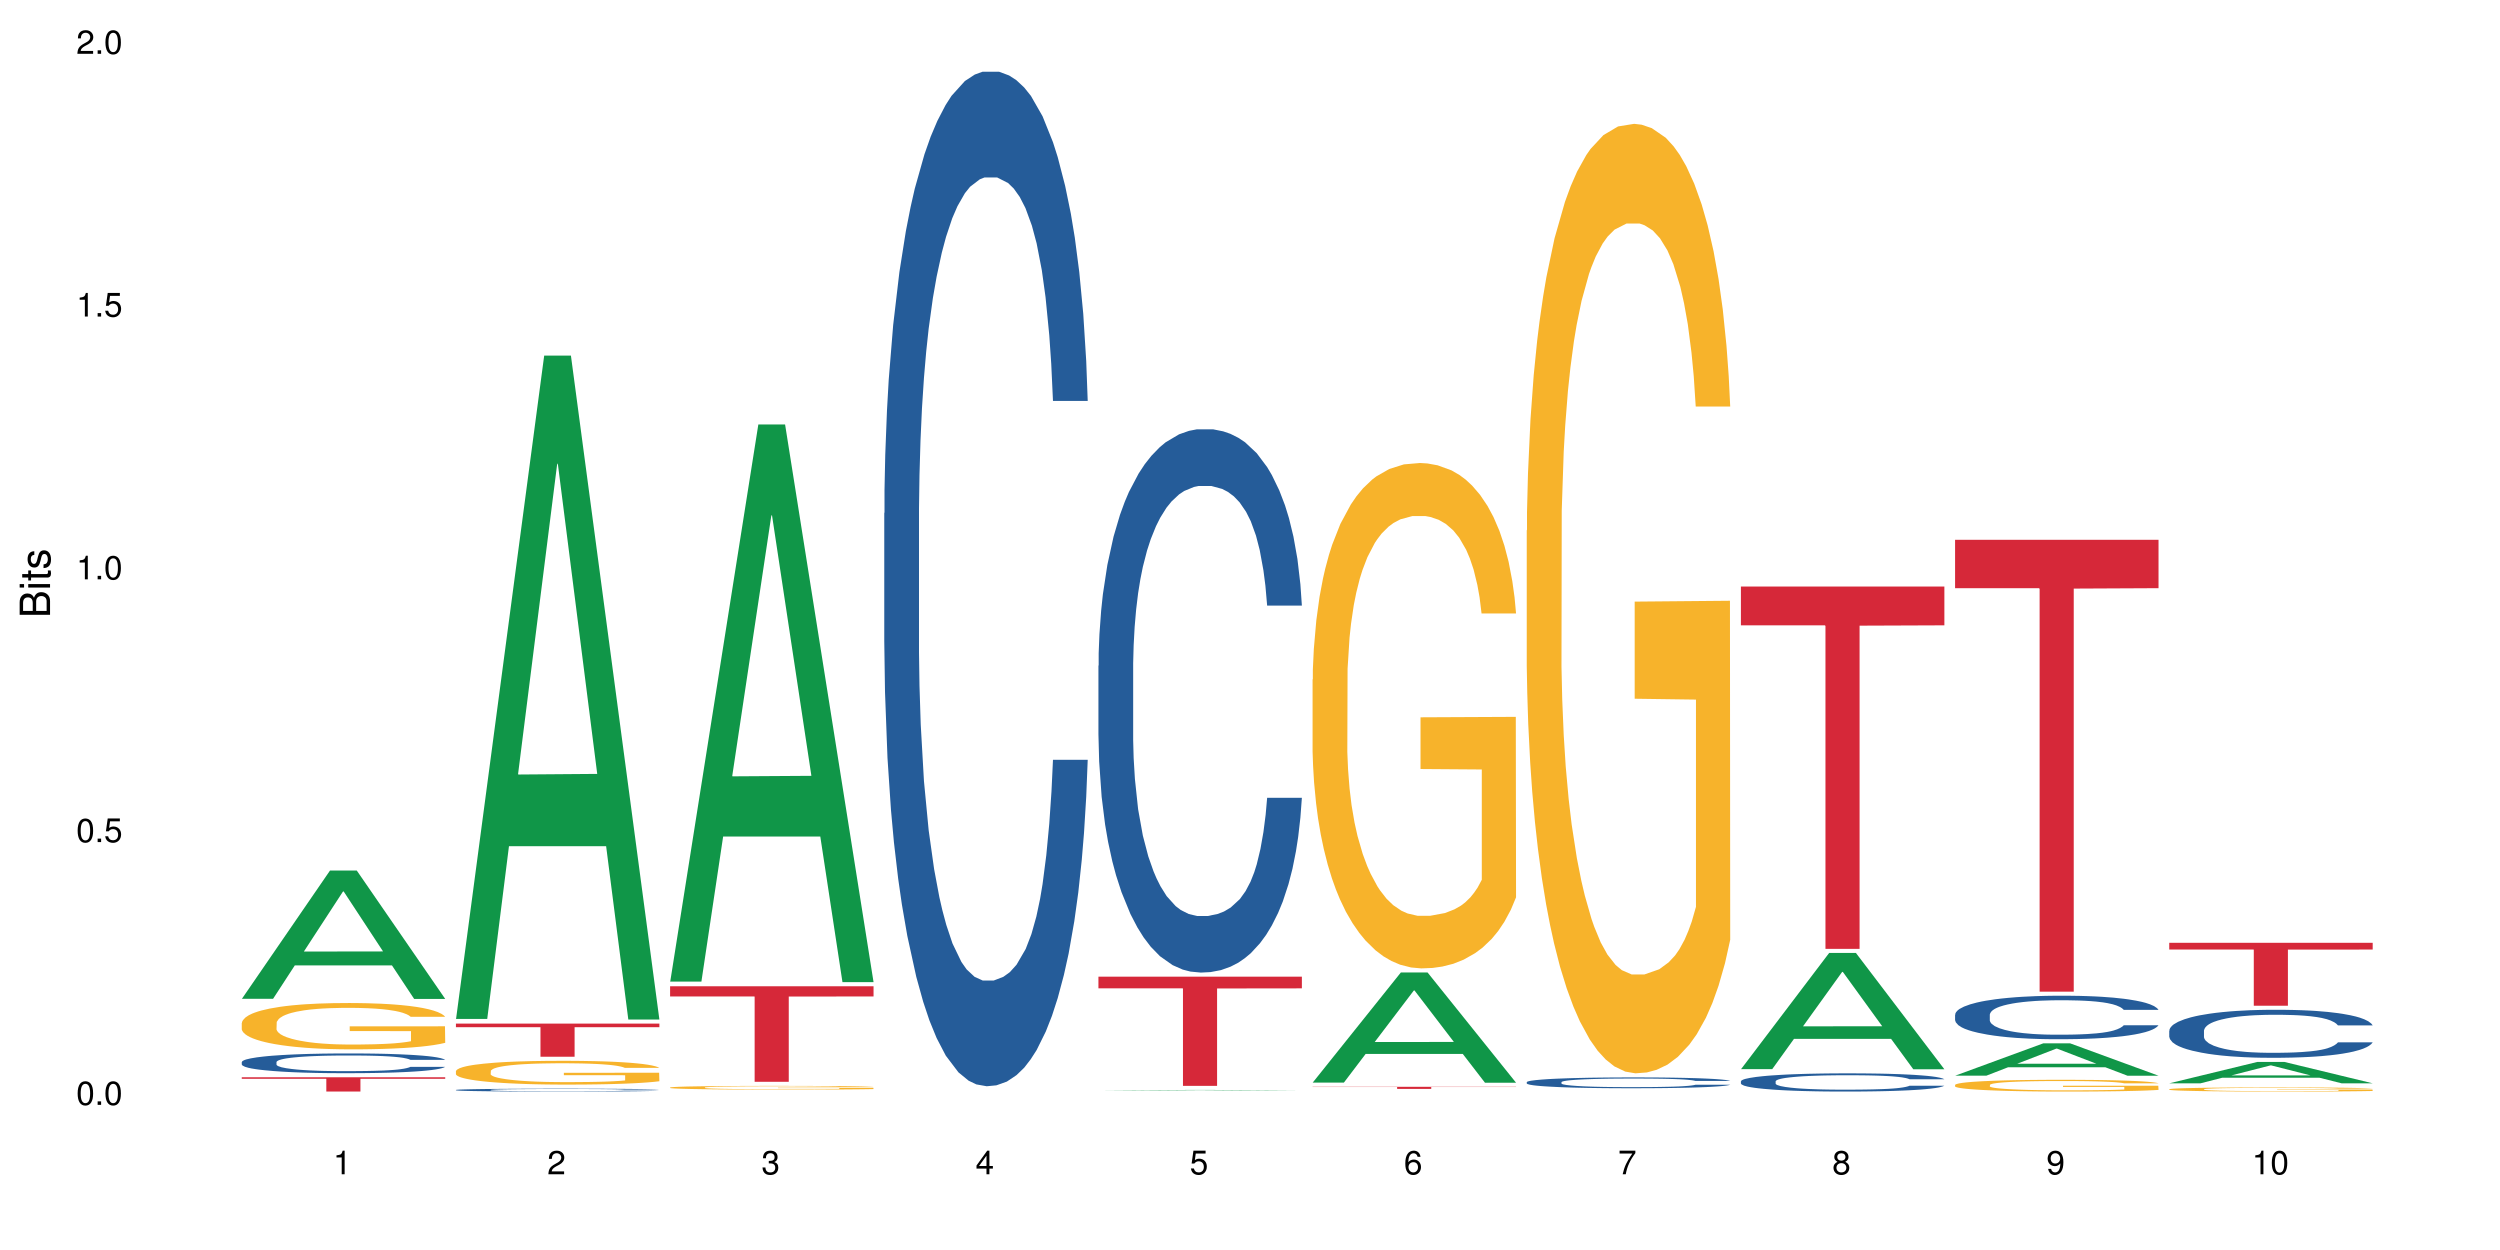 <?xml version="1.0" encoding="UTF-8"?>
<svg xmlns="http://www.w3.org/2000/svg" xmlns:xlink="http://www.w3.org/1999/xlink" width="720pt" height="360pt" viewBox="0 0 720 360" version="1.1">
<defs>
<g>
<symbol overflow="visible" id="glyph0-0">
<path style="stroke:none;" d=""/>
</symbol>
<symbol overflow="visible" id="glyph0-1">
<path style="stroke:none;" d="M 2.641 -6.797 C 2 -6.797 1.422 -6.531 1.078 -6.047 C 0.641 -5.453 0.406 -4.547 0.406 -3.297 C 0.406 -1 1.188 0.219 2.641 0.219 C 4.078 0.219 4.859 -1 4.859 -3.234 C 4.859 -4.562 4.656 -5.438 4.203 -6.047 C 3.844 -6.531 3.281 -6.797 2.641 -6.797 Z M 2.641 -6.047 C 3.547 -6.047 4 -5.125 4 -3.312 C 4 -1.375 3.562 -0.484 2.625 -0.484 C 1.734 -0.484 1.281 -1.422 1.281 -3.281 C 1.281 -5.141 1.734 -6.047 2.641 -6.047 Z M 2.641 -6.047 "/>
</symbol>
<symbol overflow="visible" id="glyph0-2">
<path style="stroke:none;" d="M 1.828 -1 L 0.828 -1 L 0.828 0 L 1.828 0 Z M 1.828 -1 "/>
</symbol>
<symbol overflow="visible" id="glyph0-3">
<path style="stroke:none;" d="M 4.562 -6.797 L 1.062 -6.797 L 0.547 -3.094 L 1.328 -3.094 C 1.719 -3.562 2.047 -3.734 2.578 -3.734 C 3.484 -3.734 4.062 -3.109 4.062 -2.094 C 4.062 -1.125 3.484 -0.531 2.578 -0.531 C 1.828 -0.531 1.375 -0.906 1.188 -1.672 L 0.328 -1.672 C 0.453 -1.109 0.547 -0.844 0.75 -0.594 C 1.125 -0.078 1.828 0.219 2.594 0.219 C 3.969 0.219 4.922 -0.781 4.922 -2.219 C 4.922 -3.562 4.031 -4.484 2.719 -4.484 C 2.25 -4.484 1.859 -4.359 1.469 -4.062 L 1.734 -5.969 L 4.562 -5.969 Z M 4.562 -6.797 "/>
</symbol>
<symbol overflow="visible" id="glyph0-4">
<path style="stroke:none;" d="M 2.484 -4.844 L 2.484 0 L 3.328 0 L 3.328 -6.797 L 2.766 -6.797 C 2.469 -5.75 2.281 -5.609 0.984 -5.453 L 0.984 -4.844 Z M 2.484 -4.844 "/>
</symbol>
<symbol overflow="visible" id="glyph0-5">
<path style="stroke:none;" d="M 4.859 -0.828 L 1.281 -0.828 C 1.359 -1.391 1.672 -1.75 2.5 -2.234 L 3.469 -2.75 C 4.406 -3.266 4.906 -3.969 4.906 -4.812 C 4.906 -5.375 4.672 -5.906 4.266 -6.266 C 3.859 -6.625 3.375 -6.797 2.719 -6.797 C 1.859 -6.797 1.219 -6.5 0.844 -5.922 C 0.609 -5.562 0.5 -5.125 0.484 -4.438 L 1.328 -4.438 C 1.359 -4.906 1.406 -5.188 1.531 -5.406 C 1.75 -5.812 2.188 -6.062 2.703 -6.062 C 3.469 -6.062 4.031 -5.516 4.031 -4.781 C 4.031 -4.25 3.719 -3.797 3.125 -3.438 L 2.234 -2.938 C 0.812 -2.141 0.406 -1.5 0.328 0 L 4.859 0 Z M 4.859 -0.828 "/>
</symbol>
<symbol overflow="visible" id="glyph0-6">
<path style="stroke:none;" d="M 2.125 -3.125 L 2.578 -3.125 C 3.516 -3.125 3.984 -2.703 3.984 -1.891 C 3.984 -1.031 3.469 -0.531 2.578 -0.531 C 1.656 -0.531 1.203 -0.984 1.156 -1.969 L 0.312 -1.969 C 0.344 -1.422 0.438 -1.078 0.609 -0.766 C 0.953 -0.109 1.625 0.219 2.547 0.219 C 3.953 0.219 4.859 -0.609 4.859 -1.906 C 4.859 -2.766 4.516 -3.25 3.703 -3.516 C 4.344 -3.766 4.656 -4.25 4.656 -4.938 C 4.656 -6.109 3.875 -6.797 2.578 -6.797 C 1.203 -6.797 0.484 -6.047 0.453 -4.609 L 1.297 -4.609 C 1.312 -5.016 1.344 -5.25 1.453 -5.453 C 1.641 -5.828 2.062 -6.062 2.594 -6.062 C 3.344 -6.062 3.797 -5.625 3.797 -4.906 C 3.797 -4.422 3.609 -4.141 3.25 -3.984 C 3.016 -3.891 2.719 -3.844 2.125 -3.844 Z M 2.125 -3.125 "/>
</symbol>
<symbol overflow="visible" id="glyph0-7">
<path style="stroke:none;" d="M 3.141 -1.625 L 3.141 0 L 3.984 0 L 3.984 -1.625 L 4.984 -1.625 L 4.984 -2.391 L 3.984 -2.391 L 3.984 -6.797 L 3.359 -6.797 L 0.266 -2.516 L 0.266 -1.625 Z M 3.141 -2.391 L 1 -2.391 L 3.141 -5.359 Z M 3.141 -2.391 "/>
</symbol>
<symbol overflow="visible" id="glyph0-8">
<path style="stroke:none;" d="M 4.781 -5.031 C 4.609 -6.141 3.891 -6.797 2.844 -6.797 C 2.094 -6.797 1.422 -6.438 1.031 -5.828 C 0.609 -5.172 0.406 -4.344 0.406 -3.094 C 0.406 -1.953 0.578 -1.234 0.984 -0.625 C 1.359 -0.078 1.953 0.219 2.703 0.219 C 3.984 0.219 4.922 -0.734 4.922 -2.078 C 4.922 -3.344 4.062 -4.234 2.844 -4.234 C 2.172 -4.234 1.641 -3.969 1.281 -3.469 C 1.281 -5.125 1.828 -6.047 2.797 -6.047 C 3.391 -6.047 3.797 -5.672 3.938 -5.031 Z M 2.734 -3.484 C 3.547 -3.484 4.062 -2.922 4.062 -2 C 4.062 -1.156 3.484 -0.531 2.703 -0.531 C 1.922 -0.531 1.328 -1.188 1.328 -2.047 C 1.328 -2.891 1.906 -3.484 2.734 -3.484 Z M 2.734 -3.484 "/>
</symbol>
<symbol overflow="visible" id="glyph0-9">
<path style="stroke:none;" d="M 4.984 -6.797 L 0.438 -6.797 L 0.438 -5.969 L 4.109 -5.969 C 2.5 -3.656 1.828 -2.234 1.328 0 L 2.219 0 C 2.594 -2.172 3.453 -4.047 4.984 -6.094 Z M 4.984 -6.797 "/>
</symbol>
<symbol overflow="visible" id="glyph0-10">
<path style="stroke:none;" d="M 3.75 -3.578 C 4.453 -4 4.688 -4.344 4.688 -4.984 C 4.688 -6.047 3.844 -6.797 2.641 -6.797 C 1.438 -6.797 0.594 -6.047 0.594 -4.984 C 0.594 -4.359 0.828 -4.016 1.516 -3.578 C 0.734 -3.203 0.359 -2.641 0.359 -1.891 C 0.359 -0.641 1.297 0.219 2.641 0.219 C 3.984 0.219 4.922 -0.641 4.922 -1.875 C 4.922 -2.641 4.531 -3.203 3.75 -3.578 Z M 2.641 -6.047 C 3.359 -6.047 3.812 -5.625 3.812 -4.969 C 3.812 -4.344 3.344 -3.922 2.641 -3.922 C 1.922 -3.922 1.453 -4.344 1.453 -4.984 C 1.453 -5.625 1.922 -6.047 2.641 -6.047 Z M 2.641 -3.203 C 3.484 -3.203 4.062 -2.672 4.062 -1.875 C 4.062 -1.062 3.484 -0.531 2.625 -0.531 C 1.797 -0.531 1.219 -1.078 1.219 -1.875 C 1.219 -2.672 1.797 -3.203 2.641 -3.203 Z M 2.641 -3.203 "/>
</symbol>
<symbol overflow="visible" id="glyph0-11">
<path style="stroke:none;" d="M 0.516 -1.547 C 0.672 -0.438 1.406 0.219 2.438 0.219 C 3.188 0.219 3.859 -0.141 4.266 -0.75 C 4.688 -1.406 4.891 -2.25 4.891 -3.484 C 4.891 -4.625 4.703 -5.359 4.312 -5.953 C 3.938 -6.5 3.344 -6.797 2.594 -6.797 C 1.297 -6.797 0.359 -5.844 0.359 -4.516 C 0.359 -3.25 1.234 -2.344 2.453 -2.344 C 3.094 -2.344 3.562 -2.578 4.016 -3.109 C 4 -1.453 3.469 -0.531 2.5 -0.531 C 1.906 -0.531 1.484 -0.906 1.359 -1.547 Z M 2.578 -6.062 C 3.375 -6.062 3.969 -5.406 3.969 -4.531 C 3.969 -3.688 3.375 -3.094 2.547 -3.094 C 1.734 -3.094 1.234 -3.672 1.234 -4.578 C 1.234 -5.438 1.797 -6.062 2.578 -6.062 Z M 2.578 -6.062 "/>
</symbol>
<symbol overflow="visible" id="glyph1-0">
<path style="stroke:none;" d=""/>
</symbol>
<symbol overflow="visible" id="glyph1-1">
<path style="stroke:none;" d="M 0 -0.953 L 0 -4.891 C 0 -5.719 -0.234 -6.344 -0.734 -6.797 C -1.188 -7.234 -1.812 -7.469 -2.5 -7.469 C -3.547 -7.469 -4.188 -7 -4.625 -5.875 C -4.984 -6.672 -5.641 -7.094 -6.531 -7.094 C -7.156 -7.094 -7.734 -6.859 -8.141 -6.391 C -8.562 -5.938 -8.75 -5.344 -8.75 -4.5 L -8.75 -0.953 Z M -4.984 -2.062 L -7.766 -2.062 L -7.766 -4.219 C -7.766 -4.844 -7.688 -5.203 -7.453 -5.5 C -7.219 -5.812 -6.859 -5.969 -6.375 -5.969 C -5.906 -5.969 -5.531 -5.812 -5.297 -5.5 C -5.062 -5.203 -4.984 -4.844 -4.984 -4.219 Z M -0.984 -2.062 L -4 -2.062 L -4 -4.781 C -4 -5.328 -3.859 -5.688 -3.578 -5.953 C -3.297 -6.219 -2.922 -6.359 -2.484 -6.359 C -2.062 -6.359 -1.688 -6.219 -1.406 -5.953 C -1.109 -5.688 -0.984 -5.328 -0.984 -4.781 Z M -0.984 -2.062 "/>
</symbol>
<symbol overflow="visible" id="glyph1-2">
<path style="stroke:none;" d="M -6.281 -1.797 L -6.281 -0.797 L 0 -0.797 L 0 -1.797 Z M -8.75 -1.797 L -8.75 -0.797 L -7.484 -0.797 L -7.484 -1.797 Z M -8.75 -1.797 "/>
</symbol>
<symbol overflow="visible" id="glyph1-3">
<path style="stroke:none;" d="M -6.281 -3.047 L -6.281 -2.016 L -8.016 -2.016 L -8.016 -1.016 L -6.281 -1.016 L -6.281 -0.172 L -5.469 -0.172 L -5.469 -1.016 L -0.719 -1.016 C -0.078 -1.016 0.281 -1.453 0.281 -2.234 C 0.281 -2.469 0.25 -2.719 0.188 -3.047 L -0.641 -3.047 C -0.609 -2.922 -0.594 -2.766 -0.594 -2.562 C -0.594 -2.141 -0.719 -2.016 -1.156 -2.016 L -5.469 -2.016 L -5.469 -3.047 Z M -6.281 -3.047 "/>
</symbol>
<symbol overflow="visible" id="glyph1-4">
<path style="stroke:none;" d="M -4.531 -5.25 C -5.766 -5.25 -6.469 -4.422 -6.469 -2.969 C -6.469 -1.516 -5.719 -0.562 -4.547 -0.562 C -3.562 -0.562 -3.094 -1.062 -2.734 -2.562 L -2.516 -3.484 C -2.344 -4.188 -2.094 -4.469 -1.625 -4.469 C -1.047 -4.469 -0.641 -3.875 -0.641 -3 C -0.641 -2.453 -0.797 -2 -1.062 -1.75 C -1.25 -1.594 -1.422 -1.531 -1.875 -1.469 L -1.875 -0.406 C -0.422 -0.453 0.281 -1.266 0.281 -2.922 C 0.281 -4.5 -0.5 -5.516 -1.719 -5.516 C -2.656 -5.516 -3.172 -4.984 -3.469 -3.734 L -3.703 -2.766 C -3.891 -1.953 -4.156 -1.609 -4.594 -1.609 C -5.172 -1.609 -5.547 -2.125 -5.547 -2.938 C -5.547 -3.75 -5.203 -4.172 -4.531 -4.203 Z M -4.531 -5.25 "/>
</symbol>
</g>
</defs>
<g id="surface87696">
<rect x="0" y="0" width="720" height="360" style="fill:rgb(100%,100%,100%);fill-opacity:1;stroke:none;"/>
<path style=" stroke:none;fill-rule:nonzero;fill:rgb(6.275%,58.824%,28.235%);fill-opacity:1;" d="M 69.629 287.656 L 69.691 287.625 L 95.047 250.711 L 102.746 250.711 L 128.223 287.691 L 119.273 287.691 L 112.887 278.039 L 84.902 278.039 L 78.645 287.656 L 69.629 287.656 L 87.598 274.047 L 110.32 274.012 L 98.988 256.754 L 98.863 256.719 L 98.738 256.824 L 87.535 274.012 L 87.598 274.047 Z M 69.629 287.656 "/>
<path style=" stroke:none;fill-rule:nonzero;fill:rgb(14.51%,36.078%,60%);fill-opacity:1;" d="M 69.629 305.867 L 69.699 305.863 L 69.699 305.738 L 69.914 305.539 L 70.414 305.289 L 70.914 305.117 L 72.203 304.812 L 73.988 304.516 L 75.848 304.289 L 77.203 304.152 L 78.418 304.047 L 81.207 303.855 L 82.992 303.758 L 84.922 303.668 L 87.281 303.582 L 88.996 303.527 L 92.852 303.445 L 95.711 303.41 L 97.926 303.395 L 102.715 303.395 L 105.574 303.414 L 107.645 303.441 L 109.93 303.48 L 111.859 303.527 L 115.219 303.645 L 118.219 303.789 L 119.578 303.871 L 121.723 304.031 L 123.367 304.188 L 124.508 304.324 L 125.797 304.516 L 126.938 304.75 L 127.797 305.016 L 128.223 305.238 L 118.219 305.238 L 117.719 305.031 L 117.148 304.871 L 116.078 304.656 L 115.004 304.504 L 113.504 304.355 L 112.148 304.258 L 110.289 304.156 L 108.645 304.094 L 106.93 304.047 L 105.285 304.016 L 102.141 303.984 L 98.5 303.984 L 97.141 303.996 L 94.355 304.039 L 92.852 304.074 L 90.711 304.148 L 89.207 304.215 L 87.422 304.32 L 86.207 304.406 L 84.707 304.543 L 83.637 304.66 L 82.422 304.832 L 81.707 304.965 L 81.062 305.109 L 80.492 305.281 L 80.062 305.461 L 79.777 305.656 L 79.633 305.84 L 79.633 306.648 L 79.777 306.836 L 80.133 307.051 L 81.062 307.371 L 82.422 307.645 L 83.992 307.863 L 85.492 308.02 L 86.352 308.094 L 87.492 308.176 L 89.281 308.281 L 91.852 308.383 L 93.352 308.426 L 95.641 308.465 L 97.996 308.488 L 101.141 308.488 L 103.93 308.465 L 105.785 308.441 L 107.715 308.398 L 110.359 308.312 L 112.004 308.227 L 113.434 308.129 L 114.504 308.031 L 115.219 307.945 L 116.293 307.785 L 117.148 307.609 L 117.793 307.426 L 118.219 307.25 L 128.223 307.25 L 127.797 307.457 L 127.152 307.66 L 126.508 307.812 L 125.508 307.992 L 124.367 308.156 L 122.723 308.336 L 121.363 308.457 L 119.578 308.586 L 117.934 308.684 L 116.148 308.773 L 113.504 308.879 L 111.789 308.93 L 109.93 308.977 L 107.715 309.02 L 104.93 309.055 L 101.93 309.074 L 99.141 309.078 L 96.141 309.07 L 93.926 309.051 L 90.996 309.004 L 87.352 308.91 L 84.707 308.809 L 82.633 308.711 L 80.848 308.605 L 78.848 308.465 L 76.273 308.238 L 74.703 308.062 L 73.633 307.914 L 72.418 307.715 L 71.559 307.531 L 70.559 307.238 L 69.844 306.871 L 69.629 306.586 Z M 69.629 305.867 "/>
<path style=" stroke:none;fill-rule:nonzero;fill:rgb(96.863%,70.196%,16.863%);fill-opacity:1;" d="M 69.629 294.586 L 69.699 294.574 L 69.699 294.332 L 69.988 293.781 L 70.703 293.027 L 71.629 292.406 L 72.629 291.918 L 73.273 291.664 L 74.344 291.297 L 75.273 291.027 L 77.633 290.48 L 80.633 289.969 L 82.277 289.75 L 84.137 289.543 L 86.777 289.312 L 87.992 289.227 L 91.711 289.031 L 95.926 288.91 L 100.57 288.871 L 102.715 288.883 L 105.645 288.934 L 109.645 289.066 L 111.934 289.188 L 113.719 289.312 L 115.578 289.469 L 117.863 289.711 L 120.008 290.004 L 121.723 290.297 L 123.438 290.664 L 124.867 291.055 L 126.082 291.48 L 127.152 291.992 L 127.797 292.418 L 128.223 292.844 L 118.293 292.844 L 117.719 292.418 L 117.078 292.09 L 116.004 291.688 L 114.934 291.395 L 113.863 291.164 L 111.859 290.848 L 110.145 290.652 L 108.004 290.48 L 105.93 290.371 L 103.57 290.297 L 102.141 290.273 L 98.355 290.273 L 94.926 290.359 L 92.926 290.457 L 91.496 290.555 L 89.496 290.734 L 88.281 290.883 L 87.566 290.98 L 85.422 291.359 L 83.992 291.699 L 83.207 291.93 L 82.207 292.297 L 81.492 292.625 L 80.707 293.113 L 80.277 293.477 L 79.703 294.305 L 79.633 296.5 L 79.848 296.961 L 80.277 297.461 L 80.848 297.902 L 81.707 298.363 L 82.562 298.715 L 84.062 299.191 L 85.352 299.508 L 86.352 299.715 L 88.281 300.043 L 89.066 300.156 L 90.922 300.375 L 92.852 300.543 L 95.211 300.691 L 96.996 300.766 L 99.855 300.824 L 103.5 300.824 L 107.789 300.75 L 110.504 300.652 L 112.359 300.555 L 113.574 300.473 L 115.078 300.336 L 116.148 300.215 L 117.148 300.082 L 118.363 299.875 L 118.363 296.961 L 100.715 296.949 L 100.715 295.586 L 128.152 295.574 L 128.223 300.336 L 126.723 300.668 L 124.867 300.984 L 123.078 301.227 L 121.223 301.434 L 118.578 301.664 L 116.434 301.812 L 113.148 301.98 L 110.145 302.09 L 107 302.164 L 104.215 302.203 L 100.93 302.215 L 97.996 302.188 L 94.855 302.117 L 92.352 302.02 L 90.066 301.898 L 87.781 301.738 L 84.922 301.484 L 83.062 301.277 L 81.133 301.02 L 79.203 300.715 L 77.488 300.387 L 76.348 300.129 L 75.203 299.836 L 73.988 299.473 L 72.844 299.059 L 71.988 298.68 L 71.203 298.254 L 70.629 297.852 L 70.059 297.305 L 69.773 296.863 L 69.629 296.488 Z M 69.629 294.586 "/>
<path style=" stroke:none;fill-rule:nonzero;fill:rgb(83.922%,15.686%,22.353%);fill-opacity:1;" d="M 69.629 310.258 L 128.223 310.258 L 128.223 310.699 L 103.805 310.703 L 103.805 314.371 L 93.98 314.371 L 93.98 310.707 L 93.836 310.699 L 69.629 310.699 Z M 69.629 310.258 "/>
<path style=" stroke:none;fill-rule:nonzero;fill:rgb(6.275%,58.824%,28.235%);fill-opacity:1;" d="M 131.309 293.445 L 131.371 293.266 L 156.727 102.41 L 164.426 102.41 L 189.902 293.625 L 180.953 293.625 L 174.566 243.711 L 146.582 243.711 L 140.324 293.445 L 131.309 293.445 L 149.273 223.062 L 172 222.883 L 160.668 133.648 L 160.543 133.469 L 160.418 134.008 L 149.211 222.883 L 149.273 223.062 Z M 131.309 293.445 "/>
<path style=" stroke:none;fill-rule:nonzero;fill:rgb(14.51%,36.078%,60%);fill-opacity:1;" d="M 131.309 313.902 L 131.379 313.902 L 131.379 313.883 L 131.594 313.855 L 132.094 313.82 L 132.594 313.793 L 133.883 313.75 L 135.668 313.707 L 137.523 313.672 L 138.883 313.652 L 140.098 313.637 L 142.883 313.609 L 144.672 313.594 L 146.602 313.582 L 148.957 313.57 L 150.672 313.562 L 154.531 313.551 L 157.391 313.543 L 164.395 313.543 L 167.25 313.547 L 169.324 313.551 L 171.609 313.555 L 173.539 313.562 L 176.898 313.578 L 179.898 313.602 L 181.258 313.613 L 183.402 313.637 L 185.043 313.66 L 186.188 313.68 L 187.473 313.707 L 188.617 313.738 L 189.477 313.777 L 189.902 313.812 L 179.898 313.812 L 179.398 313.781 L 178.828 313.758 L 177.758 313.727 L 176.684 313.703 L 175.184 313.684 L 173.824 313.668 L 171.969 313.652 L 170.324 313.645 L 168.609 313.637 L 166.965 313.633 L 163.82 313.629 L 158.82 313.629 L 156.031 313.637 L 154.531 313.641 L 152.387 313.652 L 150.887 313.664 L 149.102 313.676 L 147.887 313.691 L 146.387 313.711 L 145.312 313.727 L 144.098 313.754 L 143.387 313.77 L 142.742 313.793 L 142.172 313.816 L 141.742 313.844 L 141.457 313.871 L 141.312 313.898 L 141.312 314.016 L 141.457 314.043 L 141.812 314.074 L 142.742 314.121 L 144.098 314.16 L 145.672 314.195 L 147.172 314.215 L 148.031 314.227 L 149.172 314.238 L 150.961 314.254 L 153.531 314.27 L 155.031 314.273 L 157.32 314.281 L 159.676 314.285 L 162.82 314.285 L 165.609 314.281 L 167.465 314.277 L 169.395 314.273 L 172.039 314.258 L 173.684 314.246 L 175.113 314.23 L 176.184 314.219 L 176.898 314.207 L 177.969 314.184 L 178.828 314.156 L 179.473 314.129 L 179.898 314.105 L 189.902 314.105 L 189.477 314.133 L 188.832 314.164 L 188.188 314.188 L 187.188 314.211 L 186.047 314.234 L 184.402 314.262 L 183.043 314.281 L 181.258 314.297 L 179.613 314.312 L 177.828 314.324 L 175.184 314.34 L 173.469 314.348 L 171.609 314.355 L 169.395 314.363 L 166.609 314.367 L 163.605 314.371 L 157.82 314.371 L 155.605 314.367 L 152.676 314.359 L 149.031 314.344 L 146.387 314.332 L 144.312 314.316 L 142.527 314.301 L 140.527 314.281 L 137.953 314.246 L 136.383 314.223 L 135.309 314.199 L 134.094 314.172 L 133.238 314.145 L 132.238 314.102 L 131.523 314.051 L 131.309 314.008 Z M 131.309 313.902 "/>
<path style=" stroke:none;fill-rule:nonzero;fill:rgb(96.863%,70.196%,16.863%);fill-opacity:1;" d="M 131.309 308.445 L 131.379 308.441 L 131.379 308.316 L 131.664 308.035 L 132.379 307.645 L 133.309 307.328 L 134.309 307.078 L 134.953 306.945 L 136.023 306.758 L 136.953 306.621 L 139.312 306.34 L 142.312 306.074 L 143.957 305.961 L 145.812 305.855 L 148.457 305.738 L 149.672 305.695 L 153.391 305.594 L 157.605 305.531 L 162.25 305.512 L 164.395 305.52 L 167.324 305.543 L 171.324 305.613 L 173.613 305.676 L 175.398 305.738 L 177.254 305.82 L 179.543 305.945 L 181.688 306.094 L 183.402 306.246 L 185.117 306.434 L 186.547 306.633 L 187.762 306.852 L 188.832 307.113 L 189.477 307.332 L 189.902 307.551 L 179.973 307.551 L 179.398 307.332 L 178.758 307.164 L 177.684 306.957 L 176.613 306.809 L 175.539 306.688 L 173.539 306.527 L 171.824 306.426 L 169.68 306.34 L 167.609 306.281 L 165.25 306.246 L 163.82 306.23 L 160.035 306.23 L 156.605 306.277 L 154.605 306.324 L 153.176 306.375 L 151.172 306.469 L 149.957 306.543 L 149.246 306.594 L 147.102 306.789 L 145.672 306.965 L 144.887 307.082 L 143.887 307.27 L 143.172 307.438 L 142.383 307.688 L 141.957 307.879 L 141.383 308.301 L 141.312 309.43 L 141.527 309.668 L 141.957 309.922 L 142.527 310.148 L 143.387 310.387 L 144.242 310.566 L 145.742 310.812 L 147.027 310.973 L 148.031 311.082 L 149.957 311.25 L 150.746 311.305 L 152.602 311.418 L 154.531 311.508 L 156.891 311.582 L 158.676 311.617 L 161.535 311.648 L 165.18 311.648 L 169.469 311.613 L 172.184 311.562 L 174.039 311.512 L 175.254 311.469 L 176.754 311.398 L 177.828 311.336 L 178.828 311.27 L 180.043 311.16 L 180.043 309.668 L 162.391 309.66 L 162.391 308.961 L 189.832 308.953 L 189.902 311.398 L 188.402 311.57 L 186.547 311.73 L 184.758 311.855 L 182.902 311.961 L 180.258 312.082 L 178.113 312.156 L 174.824 312.246 L 171.824 312.301 L 168.68 312.34 L 165.895 312.355 L 162.605 312.363 L 159.676 312.352 L 156.531 312.312 L 154.031 312.262 L 151.746 312.199 L 149.457 312.117 L 146.602 311.988 L 144.742 311.883 L 142.812 311.75 L 140.883 311.594 L 139.168 311.426 L 138.027 311.293 L 136.883 311.145 L 135.668 310.957 L 134.523 310.742 L 133.668 310.547 L 132.879 310.328 L 132.309 310.125 L 131.738 309.84 L 131.453 309.617 L 131.309 309.422 Z M 131.309 308.445 "/>
<path style=" stroke:none;fill-rule:nonzero;fill:rgb(83.922%,15.686%,22.353%);fill-opacity:1;" d="M 131.309 294.805 L 189.902 294.805 L 189.902 295.824 L 165.484 295.832 L 165.484 304.332 L 155.656 304.332 L 155.656 295.844 L 155.516 295.824 L 131.309 295.824 Z M 131.309 294.805 "/>
<path style=" stroke:none;fill-rule:nonzero;fill:rgb(6.275%,58.824%,28.235%);fill-opacity:1;" d="M 192.988 282.707 L 193.051 282.555 L 218.402 122.242 L 226.105 122.242 L 251.582 282.855 L 242.629 282.855 L 236.246 240.93 L 208.262 240.93 L 202.004 282.707 L 192.988 282.707 L 210.953 223.586 L 233.68 223.438 L 222.348 148.484 L 222.223 148.332 L 222.098 148.785 L 210.891 223.438 L 210.953 223.586 Z M 192.988 282.707 "/>
<path style=" stroke:none;fill-rule:nonzero;fill:rgb(96.863%,70.196%,16.863%);fill-opacity:1;" d="M 192.988 313.195 L 193.059 313.195 L 193.059 313.176 L 193.344 313.129 L 194.059 313.07 L 194.988 313.02 L 195.988 312.98 L 196.633 312.961 L 197.703 312.93 L 198.633 312.91 L 200.992 312.867 L 203.992 312.824 L 205.637 312.809 L 207.492 312.789 L 210.137 312.773 L 211.352 312.766 L 215.066 312.75 L 219.285 312.738 L 226.074 312.738 L 229.004 312.742 L 233.004 312.754 L 235.289 312.762 L 237.078 312.773 L 238.934 312.785 L 241.223 312.805 L 243.367 312.828 L 245.082 312.852 L 246.797 312.879 L 248.223 312.91 L 249.438 312.945 L 250.512 312.988 L 251.152 313.02 L 251.582 313.055 L 241.648 313.055 L 241.078 313.02 L 240.434 312.996 L 239.363 312.961 L 238.293 312.938 L 237.219 312.922 L 235.219 312.895 L 233.504 312.879 L 231.359 312.867 L 229.289 312.855 L 226.93 312.852 L 225.5 312.848 L 221.715 312.848 L 218.285 312.855 L 216.281 312.863 L 214.855 312.871 L 212.852 312.887 L 211.637 312.898 L 210.922 312.906 L 208.781 312.938 L 207.352 312.965 L 206.566 312.98 L 205.562 313.012 L 204.852 313.039 L 204.062 313.078 L 203.637 313.105 L 203.062 313.172 L 202.992 313.348 L 203.207 313.387 L 203.637 313.426 L 204.207 313.461 L 205.062 313.5 L 205.922 313.527 L 207.422 313.566 L 208.707 313.59 L 209.707 313.605 L 211.637 313.633 L 212.426 313.641 L 214.281 313.66 L 216.211 313.676 L 218.57 313.688 L 220.355 313.691 L 223.215 313.695 L 226.859 313.695 L 231.145 313.691 L 233.863 313.684 L 235.719 313.676 L 236.934 313.668 L 238.434 313.656 L 239.508 313.648 L 240.508 313.637 L 241.723 313.621 L 241.723 313.387 L 224.07 313.387 L 224.07 313.277 L 251.512 313.273 L 251.582 313.656 L 250.082 313.684 L 248.223 313.711 L 246.438 313.73 L 244.578 313.746 L 241.938 313.766 L 239.793 313.777 L 236.504 313.789 L 233.504 313.797 L 230.359 313.805 L 227.574 313.809 L 224.285 313.809 L 221.355 313.805 L 218.211 313.801 L 215.711 313.793 L 213.426 313.781 L 211.137 313.77 L 208.281 313.75 L 206.422 313.734 L 202.562 313.688 L 200.848 313.66 L 199.703 313.641 L 198.562 313.617 L 197.348 313.586 L 196.203 313.555 L 195.348 313.523 L 194.559 313.488 L 193.988 313.457 L 193.418 313.414 L 193.129 313.379 L 192.988 313.348 Z M 192.988 313.195 "/>
<path style=" stroke:none;fill-rule:nonzero;fill:rgb(83.922%,15.686%,22.353%);fill-opacity:1;" d="M 192.988 284.035 L 251.582 284.035 L 251.582 286.98 L 227.164 287.008 L 227.164 311.559 L 217.336 311.559 L 217.336 287.035 L 217.195 286.98 L 192.988 286.98 Z M 192.988 284.035 "/>
<path style=" stroke:none;fill-rule:nonzero;fill:rgb(14.51%,36.078%,60%);fill-opacity:1;" d="M 254.668 147.789 L 254.738 147.523 L 254.738 141.113 L 254.953 130.965 L 255.453 118.145 L 255.953 109.332 L 257.238 93.574 L 259.027 78.352 L 260.883 66.598 L 262.242 59.656 L 263.457 54.312 L 266.242 44.434 L 268.031 39.359 L 269.957 34.816 L 272.316 30.277 L 274.031 27.605 L 277.891 23.332 L 280.75 21.465 L 282.965 20.664 L 287.75 20.664 L 290.609 21.73 L 292.684 23.066 L 294.969 25.203 L 296.898 27.605 L 300.258 33.484 L 303.258 40.961 L 304.617 45.234 L 306.758 53.512 L 308.402 61.523 L 309.547 68.469 L 310.832 78.352 L 311.977 90.367 L 312.832 103.988 L 313.262 115.473 L 303.258 115.473 L 302.758 104.789 L 302.188 96.512 L 301.113 85.562 L 300.043 77.816 L 298.543 70.07 L 297.184 64.996 L 295.328 59.922 L 293.684 56.719 L 291.969 54.312 L 290.324 52.711 L 287.18 51.109 L 283.535 51.109 L 282.18 51.645 L 279.391 53.781 L 277.891 55.648 L 275.746 59.387 L 274.246 62.859 L 272.461 68.203 L 271.246 72.742 L 269.746 79.688 L 268.672 85.828 L 267.457 94.641 L 266.742 101.32 L 266.102 108.797 L 265.527 117.609 L 265.102 126.957 L 264.812 136.84 L 264.672 146.453 L 264.672 187.852 L 264.812 197.465 L 265.172 208.684 L 266.102 224.973 L 267.457 239.129 L 269.031 250.344 L 270.531 258.355 L 271.387 262.098 L 272.531 266.371 L 274.316 271.711 L 276.891 277.051 L 278.391 279.188 L 280.676 281.324 L 283.035 282.395 L 286.18 282.395 L 288.965 281.324 L 290.824 279.988 L 292.754 277.855 L 295.398 273.312 L 297.043 269.039 L 298.469 263.965 L 299.543 258.891 L 300.258 254.617 L 301.328 246.34 L 302.188 237.258 L 302.828 227.91 L 303.258 218.832 L 313.262 218.832 L 312.832 229.512 L 312.191 239.93 L 311.547 247.676 L 310.547 257.023 L 309.402 265.301 L 307.762 274.648 L 306.402 280.793 L 304.617 287.469 L 302.973 292.543 L 301.188 297.082 L 298.543 302.426 L 296.828 305.094 L 294.969 307.5 L 292.754 309.637 L 289.969 311.504 L 286.965 312.574 L 284.18 312.84 L 281.176 312.305 L 278.961 311.238 L 276.031 308.836 L 272.387 304.027 L 269.746 298.953 L 267.672 293.879 L 265.887 288.535 L 263.887 281.324 L 261.312 269.574 L 259.742 260.492 L 258.668 253.016 L 257.453 242.602 L 256.598 233.254 L 255.598 218.297 L 254.883 199.336 L 254.668 184.645 Z M 254.668 147.789 "/>
<path style=" stroke:none;fill-rule:nonzero;fill:rgb(6.275%,58.824%,28.235%);fill-opacity:1;" d="M 316.348 314.098 L 316.41 314.098 L 341.762 313.906 L 349.461 313.906 L 374.941 314.098 L 365.988 314.098 L 359.605 314.047 L 331.621 314.047 L 325.359 314.098 L 316.348 314.098 L 334.312 314.027 L 357.039 314.027 L 345.707 313.938 L 345.457 313.938 L 334.25 314.027 L 334.312 314.027 Z M 316.348 314.098 "/>
<path style=" stroke:none;fill-rule:nonzero;fill:rgb(14.51%,36.078%,60%);fill-opacity:1;" d="M 316.348 191.727 L 316.418 191.586 L 316.418 188.152 L 316.633 182.719 L 317.133 175.855 L 317.633 171.133 L 318.918 162.695 L 320.703 154.547 L 322.562 148.254 L 323.922 144.535 L 325.137 141.676 L 327.922 136.383 L 329.707 133.668 L 331.637 131.234 L 333.996 128.805 L 335.711 127.375 L 339.57 125.086 L 342.43 124.086 L 344.645 123.656 L 349.43 123.656 L 352.289 124.23 L 354.363 124.945 L 356.648 126.09 L 358.578 127.375 L 361.938 130.52 L 364.938 134.523 L 366.293 136.812 L 368.438 141.246 L 370.082 145.535 L 371.227 149.254 L 372.512 154.547 L 373.656 160.98 L 374.512 168.273 L 374.941 174.422 L 364.938 174.422 L 364.438 168.703 L 363.867 164.27 L 362.793 158.406 L 361.723 154.262 L 360.223 150.113 L 358.863 147.395 L 357.004 144.68 L 355.363 142.961 L 353.648 141.676 L 352.004 140.816 L 348.859 139.961 L 345.215 139.961 L 343.855 140.246 L 341.07 141.391 L 339.57 142.391 L 337.426 144.391 L 335.926 146.25 L 334.141 149.113 L 332.926 151.543 L 331.422 155.262 L 330.352 158.551 L 329.137 163.27 L 328.422 166.844 L 327.777 170.848 L 327.207 175.566 L 326.777 180.574 L 326.492 185.863 L 326.352 191.012 L 326.352 213.18 L 326.492 218.324 L 326.852 224.332 L 327.777 233.055 L 329.137 240.633 L 330.707 246.641 L 332.211 250.93 L 333.066 252.934 L 334.211 255.223 L 335.996 258.082 L 338.57 260.941 L 340.07 262.086 L 342.355 263.23 L 344.715 263.801 L 347.859 263.801 L 350.645 263.23 L 352.504 262.516 L 354.434 261.371 L 357.078 258.938 L 358.719 256.652 L 360.148 253.934 L 361.223 251.219 L 361.938 248.93 L 363.008 244.496 L 363.867 239.633 L 364.508 234.629 L 364.938 229.766 L 374.941 229.766 L 374.512 235.488 L 373.871 241.062 L 373.227 245.211 L 372.227 250.215 L 371.082 254.648 L 369.438 259.656 L 368.082 262.945 L 366.293 266.52 L 364.652 269.234 L 362.863 271.668 L 360.223 274.527 L 358.508 275.957 L 356.648 277.242 L 354.434 278.387 L 351.645 279.391 L 348.645 279.961 L 345.859 280.105 L 342.855 279.816 L 340.641 279.246 L 337.711 277.957 L 334.066 275.387 L 331.422 272.668 L 329.352 269.949 L 327.566 267.09 L 325.562 263.23 L 322.992 256.938 L 321.418 252.074 L 320.348 248.07 L 319.133 242.492 L 318.273 237.488 L 317.273 229.48 L 316.559 219.328 L 316.348 211.461 Z M 316.348 191.727 "/>
<path style=" stroke:none;fill-rule:nonzero;fill:rgb(83.922%,15.686%,22.353%);fill-opacity:1;" d="M 316.348 281.285 L 374.941 281.285 L 374.941 284.648 L 350.52 284.68 L 350.52 312.727 L 340.695 312.727 L 340.695 284.707 L 340.555 284.648 L 316.348 284.648 Z M 316.348 281.285 "/>
<path style=" stroke:none;fill-rule:nonzero;fill:rgb(6.275%,58.824%,28.235%);fill-opacity:1;" d="M 378.023 311.789 L 378.086 311.758 L 403.441 280.078 L 411.141 280.078 L 436.621 311.82 L 427.668 311.82 L 421.281 303.535 L 393.301 303.535 L 387.039 311.789 L 378.023 311.789 L 395.992 300.105 L 418.715 300.078 L 407.387 285.266 L 407.262 285.234 L 407.137 285.324 L 395.93 300.078 L 395.992 300.105 Z M 378.023 311.789 "/>
<path style=" stroke:none;fill-rule:nonzero;fill:rgb(96.863%,70.196%,16.863%);fill-opacity:1;" d="M 378.023 195.688 L 378.098 195.555 L 378.098 192.895 L 378.383 186.914 L 379.098 178.672 L 380.027 171.895 L 381.027 166.578 L 381.668 163.785 L 382.742 159.797 L 383.672 156.871 L 386.027 150.891 L 389.031 145.309 L 390.672 142.914 L 392.531 140.656 L 395.176 138.129 L 396.391 137.199 L 400.105 135.074 L 404.32 133.742 L 408.965 133.344 L 411.109 133.477 L 414.039 134.008 L 418.043 135.473 L 420.328 136.801 L 422.113 138.129 L 423.973 139.859 L 426.258 142.516 L 428.402 145.707 L 430.117 148.898 L 431.832 152.887 L 433.262 157.141 L 434.477 161.793 L 435.547 167.375 L 436.191 172.027 L 436.621 176.68 L 426.688 176.68 L 426.117 172.027 L 425.473 168.438 L 424.402 164.051 L 423.328 160.859 L 422.258 158.336 L 420.258 154.879 L 418.543 152.754 L 416.398 150.891 L 414.324 149.695 L 411.969 148.898 L 410.539 148.633 L 406.75 148.633 L 403.32 149.562 L 401.32 150.625 L 399.891 151.688 L 397.891 153.684 L 396.676 155.277 L 395.961 156.34 L 393.816 160.461 L 392.387 164.184 L 391.602 166.711 L 390.602 170.699 L 389.887 174.285 L 389.102 179.602 L 388.672 183.59 L 388.102 192.629 L 388.027 216.559 L 388.242 221.609 L 388.672 227.059 L 389.242 231.844 L 390.102 236.895 L 390.961 240.75 L 392.461 245.934 L 393.746 249.391 L 394.746 251.648 L 396.676 255.238 L 397.461 256.434 L 399.32 258.828 L 401.25 260.688 L 403.605 262.285 L 405.395 263.082 L 408.25 263.746 L 411.895 263.746 L 416.184 262.949 L 418.898 261.883 L 420.758 260.82 L 421.973 259.891 L 423.473 258.43 L 424.543 257.098 L 425.543 255.637 L 426.758 253.379 L 426.758 221.609 L 409.109 221.477 L 409.109 206.586 L 436.551 206.453 L 436.621 258.43 L 435.121 262.02 L 433.262 265.473 L 431.477 268.133 L 429.617 270.391 L 426.973 272.918 L 424.828 274.512 L 421.543 276.375 L 418.543 277.57 L 415.398 278.367 L 412.609 278.766 L 409.324 278.898 L 406.395 278.633 L 403.25 277.836 L 400.75 276.773 L 398.461 275.441 L 396.176 273.715 L 393.316 270.922 L 391.461 268.664 L 389.531 265.871 L 387.602 262.551 L 385.887 258.961 L 384.742 256.168 L 383.598 252.98 L 382.383 248.992 L 381.242 244.473 L 380.383 240.352 L 379.598 235.699 L 379.027 231.312 L 378.453 225.328 L 378.168 220.543 L 378.023 216.426 Z M 378.023 195.688 "/>
<path style=" stroke:none;fill-rule:nonzero;fill:rgb(83.922%,15.686%,22.353%);fill-opacity:1;" d="M 378.023 313 L 436.621 313 L 436.621 313.062 L 412.199 313.062 L 412.199 313.605 L 402.375 313.605 L 402.375 313.062 L 378.023 313.062 Z M 378.023 313 "/>
<path style=" stroke:none;fill-rule:nonzero;fill:rgb(14.51%,36.078%,60%);fill-opacity:1;" d="M 439.703 311.652 L 439.777 311.652 L 439.777 311.582 L 439.988 311.473 L 440.492 311.336 L 440.992 311.242 L 442.277 311.074 L 444.062 310.914 L 445.922 310.785 L 447.277 310.711 L 448.492 310.656 L 451.281 310.551 L 453.066 310.496 L 454.996 310.449 L 457.355 310.398 L 459.07 310.371 L 462.93 310.324 L 465.785 310.305 L 468 310.297 L 472.789 310.297 L 475.648 310.309 L 477.719 310.32 L 480.008 310.344 L 481.938 310.371 L 485.293 310.434 L 488.297 310.512 L 489.652 310.559 L 491.797 310.648 L 493.441 310.734 L 494.582 310.809 L 495.871 310.914 L 497.012 311.039 L 497.871 311.188 L 498.301 311.309 L 488.297 311.309 L 487.797 311.195 L 487.223 311.105 L 486.152 310.988 L 485.078 310.906 L 483.578 310.824 L 482.223 310.77 L 480.363 310.715 L 478.719 310.68 L 477.004 310.656 L 475.363 310.637 L 472.219 310.621 L 468.574 310.621 L 467.215 310.629 L 464.43 310.648 L 462.93 310.668 L 460.785 310.711 L 459.285 310.746 L 457.496 310.805 L 456.281 310.852 L 454.781 310.926 L 453.711 310.992 L 452.496 311.086 L 451.781 311.156 L 451.137 311.238 L 450.566 311.332 L 450.137 311.43 L 449.852 311.535 L 449.707 311.641 L 449.707 312.082 L 449.852 312.184 L 450.207 312.305 L 451.137 312.477 L 452.496 312.629 L 454.066 312.75 L 455.566 312.832 L 456.426 312.875 L 457.57 312.918 L 459.355 312.977 L 461.926 313.035 L 463.43 313.055 L 465.715 313.078 L 468.074 313.09 L 471.219 313.09 L 474.004 313.078 L 475.863 313.066 L 477.793 313.043 L 480.434 312.992 L 482.078 312.949 L 483.508 312.895 L 484.578 312.84 L 485.293 312.793 L 486.367 312.707 L 487.223 312.609 L 487.867 312.508 L 488.297 312.41 L 498.301 312.41 L 497.871 312.527 L 497.227 312.637 L 496.586 312.719 L 495.586 312.82 L 494.441 312.906 L 492.797 313.008 L 491.441 313.074 L 489.652 313.145 L 488.008 313.199 L 486.223 313.246 L 483.578 313.305 L 481.863 313.332 L 480.008 313.359 L 477.793 313.383 L 475.004 313.402 L 472.004 313.414 L 469.215 313.414 L 466.215 313.41 L 464 313.398 L 461.07 313.371 L 457.426 313.32 L 454.781 313.266 L 452.711 313.215 L 450.922 313.156 L 448.922 313.078 L 446.352 312.953 L 444.777 312.855 L 443.707 312.777 L 442.492 312.664 L 441.633 312.566 L 440.633 312.406 L 439.918 312.203 L 439.703 312.047 Z M 439.703 311.652 "/>
<path style=" stroke:none;fill-rule:nonzero;fill:rgb(96.863%,70.196%,16.863%);fill-opacity:1;" d="M 439.703 152.785 L 439.777 152.535 L 439.777 147.543 L 440.062 136.305 L 440.777 120.82 L 441.707 108.086 L 442.707 98.094 L 443.348 92.852 L 444.422 85.359 L 445.348 79.867 L 447.707 68.629 L 450.707 58.141 L 452.352 53.645 L 454.211 49.398 L 456.855 44.652 L 458.07 42.906 L 461.785 38.91 L 466 36.414 L 470.645 35.664 L 472.789 35.914 L 475.719 36.91 L 479.719 39.66 L 482.008 42.156 L 483.793 44.652 L 485.652 47.898 L 487.938 52.895 L 490.082 58.887 L 491.797 64.883 L 493.512 72.375 L 494.941 80.363 L 496.156 89.105 L 497.227 99.594 L 497.871 108.336 L 498.301 117.074 L 488.367 117.074 L 487.797 108.336 L 487.152 101.59 L 486.082 93.352 L 485.008 87.355 L 483.938 82.613 L 481.938 76.121 L 480.223 72.125 L 478.078 68.629 L 476.004 66.379 L 473.648 64.883 L 472.219 64.383 L 468.43 64.383 L 465 66.129 L 463 68.129 L 461.57 70.125 L 459.57 73.871 L 458.355 76.867 L 457.641 78.867 L 455.496 86.609 L 454.066 93.602 L 453.281 98.344 L 452.281 105.836 L 451.566 112.578 L 450.781 122.57 L 450.352 130.062 L 449.781 147.043 L 449.707 191.992 L 449.922 201.484 L 450.352 211.723 L 450.922 220.711 L 451.781 230.203 L 452.637 237.445 L 454.141 247.184 L 455.426 253.676 L 456.426 257.922 L 458.355 264.664 L 459.141 266.914 L 461 271.406 L 462.93 274.902 L 465.285 277.902 L 467.074 279.398 L 469.93 280.648 L 473.574 280.648 L 477.863 279.148 L 480.578 277.152 L 482.438 275.152 L 483.652 273.406 L 485.152 270.66 L 486.223 268.16 L 487.223 265.414 L 488.438 261.168 L 488.438 201.484 L 470.789 201.234 L 470.789 173.266 L 498.227 173.016 L 498.301 270.66 L 496.801 277.402 L 494.941 283.895 L 493.156 288.891 L 491.297 293.133 L 488.652 297.879 L 486.508 300.875 L 483.223 304.371 L 480.223 306.621 L 477.078 308.117 L 474.289 308.867 L 471.004 309.117 L 468.074 308.617 L 464.93 307.117 L 462.43 305.121 L 460.141 302.625 L 457.855 299.379 L 454.996 294.133 L 453.137 289.887 L 451.211 284.645 L 449.281 278.398 L 447.566 271.656 L 446.422 266.414 L 445.277 260.418 L 444.062 252.926 L 442.922 244.438 L 442.062 236.695 L 441.277 227.953 L 440.703 219.715 L 440.133 208.477 L 439.848 199.484 L 439.703 191.742 Z M 439.703 152.785 "/>
<path style=" stroke:none;fill-rule:nonzero;fill:rgb(6.275%,58.824%,28.235%);fill-opacity:1;" d="M 501.383 307.918 L 501.445 307.887 L 526.801 274.445 L 534.5 274.445 L 559.98 307.949 L 551.027 307.949 L 544.641 299.203 L 516.66 299.203 L 510.398 307.918 L 501.383 307.918 L 519.352 295.586 L 542.074 295.555 L 530.742 279.918 L 530.617 279.887 L 530.492 279.98 L 519.289 295.555 L 519.352 295.586 Z M 501.383 307.918 "/>
<path style=" stroke:none;fill-rule:nonzero;fill:rgb(14.51%,36.078%,60%);fill-opacity:1;" d="M 501.383 311.41 L 501.453 311.402 L 501.453 311.289 L 501.668 311.105 L 502.168 310.875 L 502.668 310.719 L 503.957 310.438 L 505.742 310.164 L 507.602 309.953 L 508.957 309.828 L 510.172 309.73 L 512.961 309.555 L 514.746 309.461 L 516.676 309.383 L 519.035 309.301 L 520.75 309.25 L 524.605 309.176 L 527.465 309.141 L 529.68 309.129 L 534.469 309.129 L 537.328 309.148 L 539.398 309.172 L 541.688 309.207 L 543.613 309.25 L 546.973 309.355 L 549.977 309.492 L 551.332 309.566 L 553.477 309.719 L 555.121 309.859 L 556.262 309.984 L 557.551 310.164 L 558.691 310.379 L 559.551 310.621 L 559.98 310.828 L 549.977 310.828 L 549.473 310.637 L 548.902 310.488 L 547.832 310.293 L 546.758 310.152 L 545.258 310.016 L 543.902 309.922 L 542.043 309.832 L 540.398 309.773 L 538.684 309.73 L 537.039 309.703 L 533.898 309.672 L 530.254 309.672 L 528.895 309.684 L 526.109 309.723 L 524.605 309.754 L 522.465 309.824 L 520.961 309.883 L 519.176 309.98 L 517.961 310.062 L 516.461 310.188 L 515.391 310.297 L 514.176 310.453 L 513.461 310.574 L 512.816 310.707 L 512.246 310.867 L 511.816 311.035 L 511.531 311.211 L 511.387 311.383 L 511.387 312.129 L 511.531 312.301 L 511.887 312.5 L 512.816 312.793 L 514.176 313.047 L 515.746 313.25 L 517.246 313.395 L 518.105 313.461 L 519.246 313.535 L 521.035 313.633 L 523.605 313.727 L 525.105 313.766 L 527.395 313.805 L 529.754 313.824 L 532.895 313.824 L 535.684 313.805 L 537.543 313.781 L 539.469 313.742 L 542.113 313.66 L 543.758 313.586 L 545.188 313.492 L 546.258 313.402 L 546.973 313.324 L 548.047 313.176 L 548.902 313.016 L 549.547 312.848 L 549.977 312.684 L 559.98 312.684 L 559.551 312.875 L 558.906 313.062 L 558.266 313.203 L 557.262 313.367 L 556.121 313.516 L 554.477 313.684 L 553.117 313.797 L 551.332 313.914 L 549.688 314.008 L 547.902 314.086 L 545.258 314.184 L 543.543 314.23 L 541.688 314.273 L 539.469 314.312 L 536.684 314.348 L 533.684 314.367 L 530.895 314.371 L 527.895 314.359 L 525.68 314.344 L 522.75 314.297 L 519.105 314.211 L 516.461 314.121 L 514.391 314.031 L 512.602 313.934 L 510.602 313.805 L 508.027 313.594 L 506.457 313.43 L 505.387 313.297 L 504.172 313.109 L 503.312 312.941 L 502.312 312.676 L 501.598 312.332 L 501.383 312.07 Z M 501.383 311.41 "/>
<path style=" stroke:none;fill-rule:nonzero;fill:rgb(83.922%,15.686%,22.353%);fill-opacity:1;" d="M 501.383 168.926 L 559.98 168.926 L 559.98 180.094 L 535.559 180.191 L 535.559 273.266 L 525.734 273.266 L 525.734 180.289 L 525.59 180.094 L 501.383 180.094 Z M 501.383 168.926 "/>
<path style=" stroke:none;fill-rule:nonzero;fill:rgb(6.275%,58.824%,28.235%);fill-opacity:1;" d="M 563.062 309.793 L 563.125 309.785 L 588.48 300.477 L 596.18 300.477 L 621.656 309.805 L 612.707 309.805 L 606.32 307.367 L 578.336 307.367 L 572.078 309.793 L 563.062 309.793 L 581.031 306.363 L 603.754 306.352 L 592.422 302 L 592.297 301.992 L 592.172 302.02 L 580.965 306.352 L 581.031 306.363 Z M 563.062 309.793 "/>
<path style=" stroke:none;fill-rule:nonzero;fill:rgb(14.51%,36.078%,60%);fill-opacity:1;" d="M 563.062 292.223 L 563.133 292.215 L 563.133 291.938 L 563.348 291.504 L 563.848 290.953 L 564.348 290.574 L 565.637 289.902 L 567.422 289.25 L 569.281 288.746 L 570.637 288.445 L 571.852 288.219 L 574.641 287.793 L 576.426 287.578 L 578.355 287.383 L 580.711 287.188 L 582.426 287.074 L 586.285 286.891 L 589.145 286.809 L 591.359 286.777 L 596.148 286.777 L 599.004 286.82 L 601.078 286.879 L 603.363 286.969 L 605.293 287.074 L 608.652 287.324 L 611.652 287.645 L 613.012 287.828 L 615.156 288.184 L 616.797 288.527 L 617.941 288.824 L 619.227 289.25 L 620.371 289.762 L 621.23 290.348 L 621.656 290.84 L 611.652 290.84 L 611.152 290.383 L 610.582 290.027 L 609.512 289.559 L 608.438 289.227 L 606.938 288.895 L 605.578 288.676 L 603.723 288.457 L 602.078 288.32 L 600.363 288.219 L 598.719 288.148 L 595.574 288.082 L 591.93 288.082 L 590.574 288.105 L 587.785 288.195 L 586.285 288.273 L 584.145 288.438 L 582.641 288.586 L 580.855 288.812 L 579.641 289.008 L 578.141 289.305 L 577.066 289.57 L 575.855 289.945 L 575.141 290.234 L 574.496 290.555 L 573.926 290.93 L 573.496 291.332 L 573.211 291.754 L 573.066 292.168 L 573.066 293.941 L 573.211 294.352 L 573.566 294.836 L 574.496 295.531 L 575.855 296.141 L 577.426 296.621 L 578.926 296.965 L 579.785 297.125 L 580.926 297.309 L 582.715 297.535 L 585.285 297.766 L 586.785 297.855 L 589.074 297.949 L 591.43 297.992 L 594.574 297.992 L 597.363 297.949 L 599.219 297.891 L 601.148 297.801 L 603.793 297.605 L 605.438 297.422 L 606.867 297.203 L 607.938 296.984 L 608.652 296.805 L 609.723 296.449 L 610.582 296.059 L 611.227 295.66 L 611.652 295.27 L 621.656 295.27 L 621.23 295.727 L 620.586 296.172 L 619.941 296.504 L 618.941 296.906 L 617.801 297.262 L 616.156 297.66 L 614.797 297.926 L 613.012 298.211 L 611.367 298.43 L 609.582 298.621 L 606.938 298.852 L 605.223 298.965 L 603.363 299.07 L 601.148 299.16 L 598.363 299.242 L 595.363 299.285 L 592.574 299.297 L 589.574 299.277 L 587.359 299.23 L 584.43 299.125 L 580.785 298.922 L 578.141 298.703 L 576.066 298.484 L 574.281 298.258 L 572.281 297.949 L 569.707 297.445 L 568.137 297.055 L 567.062 296.734 L 565.848 296.289 L 564.992 295.887 L 563.992 295.246 L 563.277 294.434 L 563.062 293.805 Z M 563.062 292.223 "/>
<path style=" stroke:none;fill-rule:nonzero;fill:rgb(96.863%,70.196%,16.863%);fill-opacity:1;" d="M 563.062 312.434 L 563.133 312.43 L 563.133 312.367 L 563.422 312.23 L 564.133 312.039 L 565.062 311.879 L 566.062 311.758 L 566.707 311.691 L 567.777 311.598 L 568.707 311.531 L 571.066 311.391 L 574.066 311.262 L 575.711 311.207 L 577.57 311.152 L 580.211 311.094 L 581.426 311.074 L 585.145 311.023 L 589.359 310.992 L 594.004 310.984 L 596.148 310.984 L 599.078 311 L 603.078 311.031 L 605.367 311.062 L 607.152 311.094 L 609.012 311.133 L 611.297 311.195 L 613.441 311.27 L 615.156 311.344 L 616.871 311.438 L 618.301 311.535 L 619.516 311.645 L 620.586 311.773 L 621.23 311.883 L 621.656 311.992 L 611.727 311.992 L 611.152 311.883 L 610.512 311.801 L 609.438 311.699 L 608.367 311.625 L 607.293 311.566 L 605.293 311.484 L 603.578 311.434 L 601.434 311.391 L 599.363 311.363 L 597.004 311.344 L 595.574 311.34 L 591.789 311.34 L 588.359 311.359 L 586.359 311.387 L 584.93 311.41 L 582.93 311.457 L 581.715 311.492 L 581 311.52 L 578.855 311.613 L 577.426 311.699 L 576.641 311.758 L 575.641 311.852 L 574.926 311.938 L 574.137 312.059 L 573.711 312.152 L 573.137 312.363 L 573.066 312.918 L 573.281 313.039 L 573.711 313.164 L 574.281 313.277 L 575.141 313.395 L 575.996 313.484 L 577.496 313.602 L 578.785 313.684 L 579.785 313.738 L 581.715 313.82 L 582.5 313.848 L 584.355 313.902 L 586.285 313.945 L 588.645 313.984 L 590.43 314.004 L 593.289 314.02 L 596.934 314.02 L 601.223 314 L 603.938 313.977 L 605.793 313.949 L 607.008 313.93 L 608.508 313.895 L 609.582 313.863 L 610.582 313.828 L 611.797 313.777 L 611.797 313.039 L 594.148 313.035 L 594.148 312.688 L 621.586 312.684 L 621.656 313.895 L 620.156 313.977 L 618.301 314.059 L 616.512 314.121 L 614.656 314.172 L 612.012 314.23 L 609.867 314.27 L 606.582 314.312 L 603.578 314.34 L 600.434 314.359 L 597.648 314.367 L 594.359 314.371 L 591.43 314.363 L 588.289 314.348 L 585.785 314.32 L 583.5 314.289 L 581.211 314.25 L 578.355 314.184 L 576.496 314.133 L 574.566 314.066 L 572.637 313.988 L 570.922 313.906 L 569.781 313.84 L 568.637 313.766 L 567.422 313.676 L 566.277 313.57 L 565.422 313.473 L 564.633 313.363 L 564.062 313.262 L 563.492 313.125 L 563.207 313.012 L 563.062 312.918 Z M 563.062 312.434 "/>
<path style=" stroke:none;fill-rule:nonzero;fill:rgb(83.922%,15.686%,22.353%);fill-opacity:1;" d="M 563.062 155.465 L 621.656 155.465 L 621.656 169.395 L 597.238 169.516 L 597.238 285.598 L 587.41 285.598 L 587.41 169.637 L 587.27 169.395 L 563.062 169.395 Z M 563.062 155.465 "/>
<path style=" stroke:none;fill-rule:nonzero;fill:rgb(6.275%,58.824%,28.235%);fill-opacity:1;" d="M 624.742 311.992 L 624.805 311.984 L 650.156 305.828 L 657.859 305.828 L 683.336 311.996 L 674.387 311.996 L 668 310.387 L 640.016 310.387 L 633.758 311.992 L 624.742 311.992 L 642.707 309.723 L 665.434 309.715 L 654.102 306.836 L 653.977 306.832 L 653.852 306.848 L 642.645 309.715 L 642.707 309.723 Z M 624.742 311.992 "/>
<path style=" stroke:none;fill-rule:nonzero;fill:rgb(14.51%,36.078%,60%);fill-opacity:1;" d="M 624.742 296.84 L 624.812 296.828 L 624.812 296.523 L 625.027 296.043 L 625.527 295.438 L 626.027 295.02 L 627.312 294.273 L 629.102 293.555 L 630.957 292.996 L 632.316 292.668 L 633.531 292.414 L 636.316 291.949 L 638.105 291.707 L 640.035 291.492 L 642.391 291.277 L 644.105 291.152 L 647.965 290.949 L 650.824 290.863 L 653.039 290.824 L 657.828 290.824 L 660.684 290.875 L 662.758 290.938 L 665.043 291.039 L 666.973 291.152 L 670.332 291.43 L 673.332 291.785 L 674.691 291.988 L 676.836 292.379 L 678.477 292.758 L 679.621 293.086 L 680.906 293.555 L 682.051 294.121 L 682.91 294.766 L 683.336 295.309 L 673.332 295.309 L 672.832 294.805 L 672.262 294.414 L 671.188 293.895 L 670.117 293.527 L 668.617 293.16 L 667.258 292.922 L 665.402 292.68 L 663.758 292.531 L 662.043 292.414 L 660.398 292.34 L 657.254 292.266 L 653.609 292.266 L 652.254 292.289 L 649.465 292.391 L 647.965 292.48 L 645.82 292.656 L 644.32 292.82 L 642.535 293.074 L 641.32 293.289 L 639.82 293.617 L 638.746 293.906 L 637.531 294.324 L 636.816 294.641 L 636.176 294.992 L 635.602 295.41 L 635.176 295.852 L 634.891 296.32 L 634.746 296.777 L 634.746 298.734 L 634.891 299.188 L 635.246 299.719 L 636.176 300.492 L 637.531 301.16 L 639.105 301.691 L 640.605 302.07 L 641.465 302.246 L 642.605 302.449 L 644.395 302.703 L 646.965 302.957 L 648.465 303.055 L 650.754 303.156 L 653.109 303.207 L 656.254 303.207 L 659.043 303.156 L 660.898 303.094 L 662.828 302.992 L 665.473 302.777 L 667.117 302.574 L 668.547 302.336 L 669.617 302.098 L 670.332 301.895 L 671.402 301.5 L 672.262 301.07 L 672.902 300.629 L 673.332 300.199 L 683.336 300.199 L 682.91 300.707 L 682.266 301.199 L 681.621 301.566 L 680.621 302.008 L 679.477 302.398 L 677.836 302.84 L 676.477 303.133 L 674.691 303.449 L 673.047 303.688 L 671.262 303.902 L 668.617 304.156 L 666.902 304.281 L 665.043 304.395 L 662.828 304.496 L 660.043 304.586 L 657.039 304.637 L 654.254 304.648 L 651.254 304.625 L 649.039 304.574 L 646.109 304.457 L 642.465 304.23 L 639.82 303.992 L 637.746 303.75 L 635.961 303.5 L 633.961 303.156 L 631.387 302.602 L 629.816 302.172 L 628.742 301.816 L 627.527 301.324 L 626.672 300.883 L 625.672 300.176 L 624.957 299.277 L 624.742 298.582 Z M 624.742 296.84 "/>
<path style=" stroke:none;fill-rule:nonzero;fill:rgb(96.863%,70.196%,16.863%);fill-opacity:1;" d="M 624.742 313.688 L 624.812 313.688 L 624.812 313.664 L 625.098 313.617 L 625.812 313.547 L 626.742 313.492 L 627.742 313.449 L 628.387 313.426 L 629.457 313.395 L 630.387 313.371 L 632.746 313.32 L 635.746 313.273 L 637.391 313.254 L 639.246 313.238 L 641.891 313.215 L 643.105 313.207 L 646.82 313.191 L 651.039 313.18 L 655.684 313.176 L 657.828 313.18 L 660.758 313.184 L 664.758 313.195 L 667.043 313.207 L 668.832 313.215 L 670.688 313.23 L 672.977 313.254 L 675.121 313.277 L 676.836 313.305 L 678.551 313.336 L 679.98 313.371 L 681.191 313.41 L 682.266 313.457 L 682.91 313.496 L 683.336 313.531 L 673.406 313.531 L 672.832 313.496 L 672.191 313.465 L 671.117 313.43 L 670.047 313.402 L 668.973 313.383 L 666.973 313.355 L 665.258 313.336 L 663.113 313.32 L 661.043 313.312 L 658.684 313.305 L 657.254 313.301 L 653.469 313.301 L 650.039 313.309 L 648.035 313.32 L 646.609 313.328 L 644.605 313.344 L 643.391 313.355 L 642.676 313.367 L 640.535 313.398 L 639.105 313.43 L 638.32 313.449 L 637.316 313.484 L 636.605 313.512 L 635.816 313.555 L 635.391 313.59 L 634.816 313.664 L 634.746 313.859 L 634.961 313.902 L 635.391 313.945 L 635.961 313.984 L 636.816 314.027 L 637.676 314.059 L 639.176 314.102 L 640.461 314.129 L 641.465 314.148 L 643.391 314.176 L 644.18 314.188 L 646.035 314.207 L 647.965 314.223 L 650.324 314.234 L 652.109 314.242 L 654.969 314.246 L 658.613 314.246 L 662.898 314.238 L 665.617 314.23 L 667.473 314.223 L 668.688 314.215 L 670.188 314.203 L 671.262 314.191 L 672.262 314.18 L 673.477 314.16 L 673.477 313.902 L 655.824 313.898 L 655.824 313.777 L 683.266 313.777 L 683.336 314.203 L 681.836 314.23 L 679.98 314.262 L 678.191 314.281 L 676.336 314.301 L 673.691 314.32 L 671.547 314.336 L 668.258 314.352 L 665.258 314.359 L 662.113 314.367 L 659.328 314.371 L 656.039 314.371 L 653.109 314.367 L 649.965 314.363 L 647.465 314.352 L 645.18 314.344 L 642.891 314.328 L 640.035 314.305 L 638.176 314.285 L 636.246 314.266 L 634.316 314.238 L 632.602 314.207 L 631.457 314.184 L 630.316 314.156 L 629.102 314.125 L 627.957 314.09 L 627.102 314.055 L 626.312 314.016 L 625.742 313.98 L 625.172 313.93 L 624.883 313.891 L 624.742 313.859 Z M 624.742 313.688 "/>
<path style=" stroke:none;fill-rule:nonzero;fill:rgb(83.922%,15.686%,22.353%);fill-opacity:1;" d="M 624.742 271.531 L 683.336 271.531 L 683.336 273.473 L 658.918 273.488 L 658.918 289.645 L 649.09 289.645 L 649.09 273.504 L 648.949 273.473 L 624.742 273.473 Z M 624.742 271.531 "/>
<g style="fill:rgb(0%,0%,0%);fill-opacity:1;">
  <use xlink:href="#glyph0-1" x="21.957" y="318.198"/>
  <use xlink:href="#glyph0-2" x="27.291" y="318.198"/>
  <use xlink:href="#glyph0-1" x="29.958" y="318.198"/>
</g>
<g style="fill:rgb(0%,0%,0%);fill-opacity:1;">
  <use xlink:href="#glyph0-1" x="21.957" y="242.522"/>
  <use xlink:href="#glyph0-2" x="27.291" y="242.522"/>
  <use xlink:href="#glyph0-3" x="29.958" y="242.522"/>
</g>
<g style="fill:rgb(0%,0%,0%);fill-opacity:1;">
  <use xlink:href="#glyph0-4" x="21.957" y="166.847"/>
  <use xlink:href="#glyph0-2" x="27.291" y="166.847"/>
  <use xlink:href="#glyph0-1" x="29.958" y="166.847"/>
</g>
<g style="fill:rgb(0%,0%,0%);fill-opacity:1;">
  <use xlink:href="#glyph0-4" x="21.957" y="91.171"/>
  <use xlink:href="#glyph0-2" x="27.291" y="91.171"/>
  <use xlink:href="#glyph0-3" x="29.958" y="91.171"/>
</g>
<g style="fill:rgb(0%,0%,0%);fill-opacity:1;">
  <use xlink:href="#glyph0-5" x="21.957" y="15.495"/>
  <use xlink:href="#glyph0-2" x="27.291" y="15.495"/>
  <use xlink:href="#glyph0-1" x="29.958" y="15.495"/>
</g>
<g style="fill:rgb(0%,0%,0%);fill-opacity:1;">
  <use xlink:href="#glyph0-4" x="95.926" y="338.19"/>
</g>
<g style="fill:rgb(0%,0%,0%);fill-opacity:1;">
  <use xlink:href="#glyph0-5" x="157.605" y="338.19"/>
</g>
<g style="fill:rgb(0%,0%,0%);fill-opacity:1;">
  <use xlink:href="#glyph0-6" x="219.285" y="338.19"/>
</g>
<g style="fill:rgb(0%,0%,0%);fill-opacity:1;">
  <use xlink:href="#glyph0-7" x="280.965" y="338.19"/>
</g>
<g style="fill:rgb(0%,0%,0%);fill-opacity:1;">
  <use xlink:href="#glyph0-3" x="342.645" y="338.19"/>
</g>
<g style="fill:rgb(0%,0%,0%);fill-opacity:1;">
  <use xlink:href="#glyph0-8" x="404.324" y="338.19"/>
</g>
<g style="fill:rgb(0%,0%,0%);fill-opacity:1;">
  <use xlink:href="#glyph0-9" x="466" y="338.19"/>
</g>
<g style="fill:rgb(0%,0%,0%);fill-opacity:1;">
  <use xlink:href="#glyph0-10" x="527.68" y="338.19"/>
</g>
<g style="fill:rgb(0%,0%,0%);fill-opacity:1;">
  <use xlink:href="#glyph0-11" x="589.359" y="338.19"/>
</g>
<g style="fill:rgb(0%,0%,0%);fill-opacity:1;">
  <use xlink:href="#glyph0-4" x="648.539" y="338.19"/>
  <use xlink:href="#glyph0-1" x="653.873" y="338.19"/>
</g>
<g style="fill:rgb(0%,0%,0%);fill-opacity:1;">
  <use xlink:href="#glyph1-1" x="14.412" y="178.016"/>
  <use xlink:href="#glyph1-2" x="14.412" y="170.012"/>
  <use xlink:href="#glyph1-3" x="14.412" y="167.348"/>
  <use xlink:href="#glyph1-4" x="14.412" y="164.012"/>
</g>
</g>
</svg>
